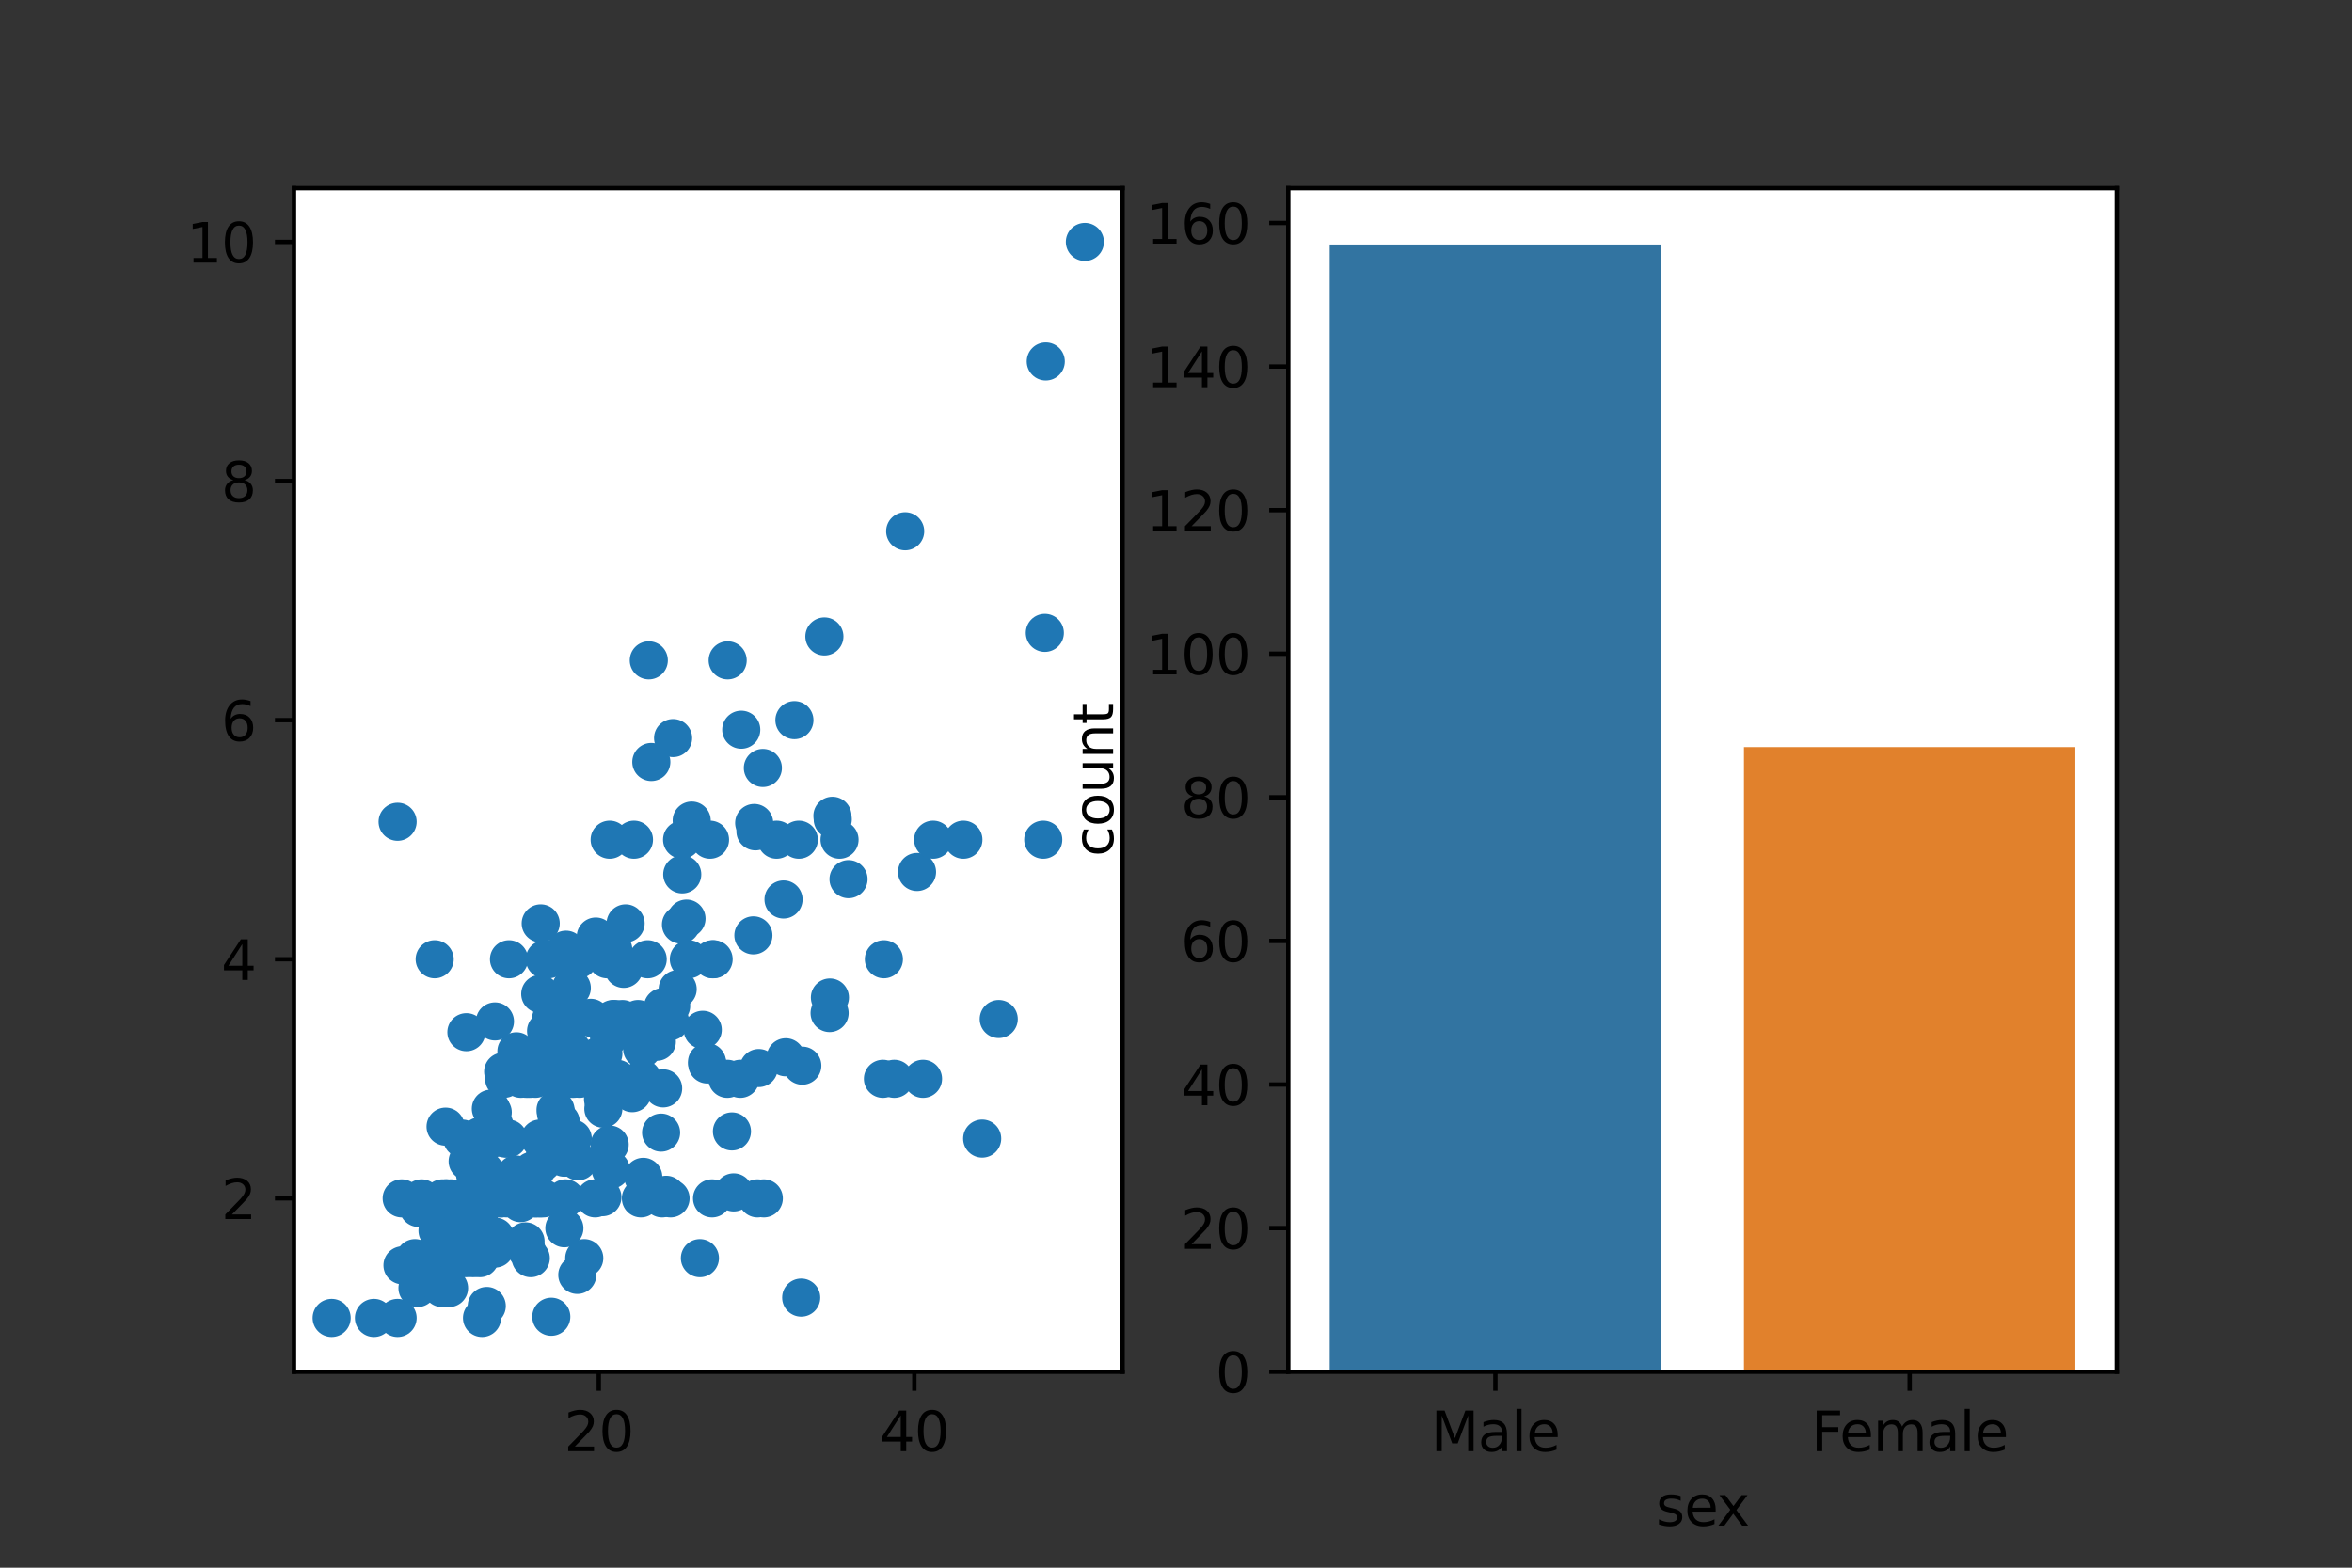 <?xml version="1.0" encoding="utf-8" standalone="no"?>
<!DOCTYPE svg PUBLIC "-//W3C//DTD SVG 1.1//EN"
  "http://www.w3.org/Graphics/SVG/1.1/DTD/svg11.dtd">
<svg height="288pt" version="1.1" viewBox="0 0 432 288" width="432pt" xmlns="http://www.w3.org/2000/svg" xmlns:xlink="http://www.w3.org/1999/xlink">
 <rect x="0" y="0" width="432" height="288" fill="#333333" stroke="none"/>
 <defs>
  <style type="text/css">*{stroke-linecap:butt;stroke-linejoin:round;}</style>
 </defs>
 <g id="figure_1">
  <g id="patch_1">
   <path d="M 0 288 
L 432 288 
L 432 0 
L 0 0 
z
" style="fill:none;"/>
  </g>
  <g id="axes_1">
   <g id="patch_2">
    <path d="M 54 252 
L 206.182 252 
L 206.182 34.56 
L 54 34.56 
z
" style="fill:#ffffff;"/>
   </g>
   <g id="PathCollection_1">
    <defs>
     <path d="M 0 3 
C 0.796 3 1.559 2.684 2.121 2.121 
C 2.684 1.559 3 0.796 3 0 
C 3 -0.796 2.684 -1.559 2.121 -2.121 
C 1.559 -2.684 0.796 -3 0 -3 
C -0.796 -3 -1.559 -2.684 -2.121 -2.121 
C -2.684 -1.559 -3 -0.796 -3 0 
C -3 0.796 -2.684 1.559 -2.121 2.121 
C -1.559 2.684 -0.796 3 0 3 
z
" id="m943937baa1" style="stroke:#1f77b4;"/>
    </defs>
    <g clip-path="url(#p9b76ecbe89)">
     <use style="fill:#1f77b4;stroke:#1f77b4;" x="101.257" xlink:href="#m943937baa1" y="241.897"/>
     <use style="fill:#1f77b4;stroke:#1f77b4;" x="81.985" xlink:href="#m943937baa1" y="227.62"/>
     <use style="fill:#1f77b4;stroke:#1f77b4;" x="112.906" xlink:href="#m943937baa1" y="187.207"/>
     <use style="fill:#1f77b4;stroke:#1f77b4;" x="120.644" xlink:href="#m943937baa1" y="191.38"/>
     <use style="fill:#1f77b4;stroke:#1f77b4;" x="123.281" xlink:href="#m943937baa1" y="184.791"/>
     <use style="fill:#1f77b4;stroke:#1f77b4;" x="125.309" xlink:href="#m943937baa1" y="160.631"/>
     <use style="fill:#1f77b4;stroke:#1f77b4;" x="77.436" xlink:href="#m943937baa1" y="220.153"/>
     <use style="fill:#1f77b4;stroke:#1f77b4;" x="129.917" xlink:href="#m943937baa1" y="195.553"/>
     <use style="fill:#1f77b4;stroke:#1f77b4;" x="95.606" xlink:href="#m943937baa1" y="221.031"/>
     <use style="fill:#1f77b4;stroke:#1f77b4;" x="94.852" xlink:href="#m943937baa1" y="193.137"/>
     <use style="fill:#1f77b4;stroke:#1f77b4;" x="81.782" xlink:href="#m943937baa1" y="226.522"/>
     <use style="fill:#1f77b4;stroke:#1f77b4;" x="154.202" xlink:href="#m943937baa1" y="154.262"/>
     <use style="fill:#1f77b4;stroke:#1f77b4;" x="96.707" xlink:href="#m943937baa1" y="229.597"/>
     <use style="fill:#1f77b4;stroke:#1f77b4;" x="105.43" xlink:href="#m943937baa1" y="198.189"/>
     <use style="fill:#1f77b4;stroke:#1f77b4;" x="94.997" xlink:href="#m943937baa1" y="197.75"/>
     <use style="fill:#1f77b4;stroke:#1f77b4;" x="114.558" xlink:href="#m943937baa1" y="177.983"/>
     <use style="fill:#1f77b4;stroke:#1f77b4;" x="81.956" xlink:href="#m943937baa1" y="227.401"/>
     <use style="fill:#1f77b4;stroke:#1f77b4;" x="99.228" xlink:href="#m943937baa1" y="182.595"/>
     <use style="fill:#1f77b4;stroke:#1f77b4;" x="101.199" xlink:href="#m943937baa1" y="187.207"/>
     <use style="fill:#1f77b4;stroke:#1f77b4;" x="111.863" xlink:href="#m943937baa1" y="190.502"/>
     <use style="fill:#1f77b4;stroke:#1f77b4;" x="103.952" xlink:href="#m943937baa1" y="174.468"/>
     <use style="fill:#1f77b4;stroke:#1f77b4;" x="110.82" xlink:href="#m943937baa1" y="203.68"/>
     <use style="fill:#1f77b4;stroke:#1f77b4;" x="97.721" xlink:href="#m943937baa1" y="215.101"/>
     <use style="fill:#1f77b4;stroke:#1f77b4;" x="166.257" xlink:href="#m943937baa1" y="97.596"/>
     <use style="fill:#1f77b4;stroke:#1f77b4;" x="109.458" xlink:href="#m943937baa1" y="194.236"/>
     <use style="fill:#1f77b4;stroke:#1f77b4;" x="103.633" xlink:href="#m943937baa1" y="212.685"/>
     <use style="fill:#1f77b4;stroke:#1f77b4;" x="90.766" xlink:href="#m943937baa1" y="220.153"/>
     <use style="fill:#1f77b4;stroke:#1f77b4;" x="88.795" xlink:href="#m943937baa1" y="220.153"/>
     <use style="fill:#1f77b4;stroke:#1f77b4;" x="114.906" xlink:href="#m943937baa1" y="169.636"/>
     <use style="fill:#1f77b4;stroke:#1f77b4;" x="108.965" xlink:href="#m943937baa1" y="198.189"/>
     <use style="fill:#1f77b4;stroke:#1f77b4;" x="79.696" xlink:href="#m943937baa1" y="232.233"/>
     <use style="fill:#1f77b4;stroke:#1f77b4;" x="105.198" xlink:href="#m943937baa1" y="209.171"/>
     <use style="fill:#1f77b4;stroke:#1f77b4;" x="95.664" xlink:href="#m943937baa1" y="198.189"/>
     <use style="fill:#1f77b4;stroke:#1f77b4;" x="111.979" xlink:href="#m943937baa1" y="210.269"/>
     <use style="fill:#1f77b4;stroke:#1f77b4;" x="103.546" xlink:href="#m943937baa1" y="192.259"/>
     <use style="fill:#1f77b4;stroke:#1f77b4;" x="121.745" xlink:href="#m943937baa1" y="185.011"/>
     <use style="fill:#1f77b4;stroke:#1f77b4;" x="99.286" xlink:href="#m943937baa1" y="220.153"/>
     <use style="fill:#1f77b4;stroke:#1f77b4;" x="101.083" xlink:href="#m943937baa1" y="196.652"/>
     <use style="fill:#1f77b4;stroke:#1f77b4;" x="106.183" xlink:href="#m943937baa1" y="213.344"/>
     <use style="fill:#1f77b4;stroke:#1f77b4;" x="142.639" xlink:href="#m943937baa1" y="154.262"/>
     <use style="fill:#1f77b4;stroke:#1f77b4;" x="98.503" xlink:href="#m943937baa1" y="214.881"/>
     <use style="fill:#1f77b4;stroke:#1f77b4;" x="102.619" xlink:href="#m943937baa1" y="208.292"/>
     <use style="fill:#1f77b4;stroke:#1f77b4;" x="92.418" xlink:href="#m943937baa1" y="196.871"/>
     <use style="fill:#1f77b4;stroke:#1f77b4;" x="80.073" xlink:href="#m943937baa1" y="235.088"/>
     <use style="fill:#1f77b4;stroke:#1f77b4;" x="140.118" xlink:href="#m943937baa1" y="141.084"/>
     <use style="fill:#1f77b4;stroke:#1f77b4;" x="105.024" xlink:href="#m943937baa1" y="198.189"/>
     <use style="fill:#1f77b4;stroke:#1f77b4;" x="116.442" xlink:href="#m943937baa1" y="154.262"/>
     <use style="fill:#1f77b4;stroke:#1f77b4;" x="145.914" xlink:href="#m943937baa1" y="132.298"/>
     <use style="fill:#1f77b4;stroke:#1f77b4;" x="134.757" xlink:href="#m943937baa1" y="219.055"/>
     <use style="fill:#1f77b4;stroke:#1f77b4;" x="104.299" xlink:href="#m943937baa1" y="198.189"/>
     <use style="fill:#1f77b4;stroke:#1f77b4;" x="88.361" xlink:href="#m943937baa1" y="209.171"/>
     <use style="fill:#1f77b4;stroke:#1f77b4;" x="81.84" xlink:href="#m943937baa1" y="206.975"/>
     <use style="fill:#1f77b4;stroke:#1f77b4;" x="152.898" xlink:href="#m943937baa1" y="149.869"/>
     <use style="fill:#1f77b4;stroke:#1f77b4;" x="80.826" xlink:href="#m943937baa1" y="229.817"/>
     <use style="fill:#1f77b4;stroke:#1f77b4;" x="126.092" xlink:href="#m943937baa1" y="168.758"/>
     <use style="fill:#1f77b4;stroke:#1f77b4;" x="108.501" xlink:href="#m943937baa1" y="186.988"/>
     <use style="fill:#1f77b4;stroke:#1f77b4;" x="162.171" xlink:href="#m943937baa1" y="198.189"/>
     <use style="fill:#1f77b4;stroke:#1f77b4;" x="128.555" xlink:href="#m943937baa1" y="231.135"/>
     <use style="fill:#1f77b4;stroke:#1f77b4;" x="84.593" xlink:href="#m943937baa1" y="225.424"/>
     <use style="fill:#1f77b4;stroke:#1f77b4;" x="191.904" xlink:href="#m943937baa1" y="116.265"/>
     <use style="fill:#1f77b4;stroke:#1f77b4;" x="110.82" xlink:href="#m943937baa1" y="193.577"/>
     <use style="fill:#1f77b4;stroke:#1f77b4;" x="92.041" xlink:href="#m943937baa1" y="220.153"/>
     <use style="fill:#1f77b4;stroke:#1f77b4;" x="83.956" xlink:href="#m943937baa1" y="220.592"/>
     <use style="fill:#1f77b4;stroke:#1f77b4;" x="105.024" xlink:href="#m943937baa1" y="181.497"/>
     <use style="fill:#1f77b4;stroke:#1f77b4;" x="102.995" xlink:href="#m943937baa1" y="206.096"/>
     <use style="fill:#1f77b4;stroke:#1f77b4;" x="110.211" xlink:href="#m943937baa1" y="194.895"/>
     <use style="fill:#1f77b4;stroke:#1f77b4;" x="99.692" xlink:href="#m943937baa1" y="209.83"/>
     <use style="fill:#1f77b4;stroke:#1f77b4;" x="60.917" xlink:href="#m943937baa1" y="242.116"/>
     <use style="fill:#1f77b4;stroke:#1f77b4;" x="110.646" xlink:href="#m943937baa1" y="219.933"/>
     <use style="fill:#1f77b4;stroke:#1f77b4;" x="95.519" xlink:href="#m943937baa1" y="218.176"/>
     <use style="fill:#1f77b4;stroke:#1f77b4;" x="86.854" xlink:href="#m943937baa1" y="220.812"/>
     <use style="fill:#1f77b4;stroke:#1f77b4;" x="101.488" xlink:href="#m943937baa1" y="198.189"/>
     <use style="fill:#1f77b4;stroke:#1f77b4;" x="129.859" xlink:href="#m943937baa1" y="195.114"/>
     <use style="fill:#1f77b4;stroke:#1f77b4;" x="125.28" xlink:href="#m943937baa1" y="154.262"/>
     <use style="fill:#1f77b4;stroke:#1f77b4;" x="94.707" xlink:href="#m943937baa1" y="215.76"/>
     <use style="fill:#1f77b4;stroke:#1f77b4;" x="82.478" xlink:href="#m943937baa1" y="236.625"/>
     <use style="fill:#1f77b4;stroke:#1f77b4;" x="103.952" xlink:href="#m943937baa1" y="196.432"/>
     <use style="fill:#1f77b4;stroke:#1f77b4;" x="130.844" xlink:href="#m943937baa1" y="176.225"/>
     <use style="fill:#1f77b4;stroke:#1f77b4;" x="117.978" xlink:href="#m943937baa1" y="198.189"/>
     <use style="fill:#1f77b4;stroke:#1f77b4;" x="102.126" xlink:href="#m943937baa1" y="204.559"/>
     <use style="fill:#1f77b4;stroke:#1f77b4;" x="108.356" xlink:href="#m943937baa1" y="198.189"/>
     <use style="fill:#1f77b4;stroke:#1f77b4;" x="100.3" xlink:href="#m943937baa1" y="189.404"/>
     <use style="fill:#1f77b4;stroke:#1f77b4;" x="81.203" xlink:href="#m943937baa1" y="223.887"/>
     <use style="fill:#1f77b4;stroke:#1f77b4;" x="146.725" xlink:href="#m943937baa1" y="154.262"/>
     <use style="fill:#1f77b4;stroke:#1f77b4;" x="98.33" xlink:href="#m943937baa1" y="219.494"/>
     <use style="fill:#1f77b4;stroke:#1f77b4;" x="152.956" xlink:href="#m943937baa1" y="150.528"/>
     <use style="fill:#1f77b4;stroke:#1f77b4;" x="89.781" xlink:href="#m943937baa1" y="220.153"/>
     <use style="fill:#1f77b4;stroke:#1f77b4;" x="104.995" xlink:href="#m943937baa1" y="176.225"/>
     <use style="fill:#1f77b4;stroke:#1f77b4;" x="123.629" xlink:href="#m943937baa1" y="135.593"/>
     <use style="fill:#1f77b4;stroke:#1f77b4;" x="113.341" xlink:href="#m943937baa1" y="198.189"/>
     <use style="fill:#1f77b4;stroke:#1f77b4;" x="135.974" xlink:href="#m943937baa1" y="198.189"/>
     <use style="fill:#1f77b4;stroke:#1f77b4;" x="117.195" xlink:href="#m943937baa1" y="187.207"/>
     <use style="fill:#1f77b4;stroke:#1f77b4;" x="68.684" xlink:href="#m943937baa1" y="242.116"/>
     <use style="fill:#1f77b4;stroke:#1f77b4;" x="99.315" xlink:href="#m943937baa1" y="169.636"/>
     <use style="fill:#1f77b4;stroke:#1f77b4;" x="117.949" xlink:href="#m943937baa1" y="192.698"/>
     <use style="fill:#1f77b4;stroke:#1f77b4;" x="168.431" xlink:href="#m943937baa1" y="160.192"/>
     <use style="fill:#1f77b4;stroke:#1f77b4;" x="131.076" xlink:href="#m943937baa1" y="176.225"/>
     <use style="fill:#1f77b4;stroke:#1f77b4;" x="86.883" xlink:href="#m943937baa1" y="231.135"/>
     <use style="fill:#1f77b4;stroke:#1f77b4;" x="112.906" xlink:href="#m943937baa1" y="198.189"/>
     <use style="fill:#1f77b4;stroke:#1f77b4;" x="88.129" xlink:href="#m943937baa1" y="231.135"/>
     <use style="fill:#1f77b4;stroke:#1f77b4;" x="84.912" xlink:href="#m943937baa1" y="209.171"/>
     <use style="fill:#1f77b4;stroke:#1f77b4;" x="96.591" xlink:href="#m943937baa1" y="198.189"/>
     <use style="fill:#1f77b4;stroke:#1f77b4;" x="180.399" xlink:href="#m943937baa1" y="209.171"/>
     <use style="fill:#1f77b4;stroke:#1f77b4;" x="116.992" xlink:href="#m943937baa1" y="187.647"/>
     <use style="fill:#1f77b4;stroke:#1f77b4;" x="112.645" xlink:href="#m943937baa1" y="174.468"/>
     <use style="fill:#1f77b4;stroke:#1f77b4;" x="96.533" xlink:href="#m943937baa1" y="228.06"/>
     <use style="fill:#1f77b4;stroke:#1f77b4;" x="111.399" xlink:href="#m943937baa1" y="174.908"/>
     <use style="fill:#1f77b4;stroke:#1f77b4;" x="125.077" xlink:href="#m943937baa1" y="169.856"/>
     <use style="fill:#1f77b4;stroke:#1f77b4;" x="104.879" xlink:href="#m943937baa1" y="181.497"/>
     <use style="fill:#1f77b4;stroke:#1f77b4;" x="93.49" xlink:href="#m943937baa1" y="176.225"/>
     <use style="fill:#1f77b4;stroke:#1f77b4;" x="92.592" xlink:href="#m943937baa1" y="198.189"/>
     <use style="fill:#1f77b4;stroke:#1f77b4;" x="73.031" xlink:href="#m943937baa1" y="242.116"/>
     <use style="fill:#1f77b4;stroke:#1f77b4;" x="162.345" xlink:href="#m943937baa1" y="176.225"/>
     <use style="fill:#1f77b4;stroke:#1f77b4;" x="121.426" xlink:href="#m943937baa1" y="208.073"/>
     <use style="fill:#1f77b4;stroke:#1f77b4;" x="126.526" xlink:href="#m943937baa1" y="176.225"/>
     <use style="fill:#1f77b4;stroke:#1f77b4;" x="102.184" xlink:href="#m943937baa1" y="187.207"/>
     <use style="fill:#1f77b4;stroke:#1f77b4;" x="138.756" xlink:href="#m943937baa1" y="152.724"/>
     <use style="fill:#1f77b4;stroke:#1f77b4;" x="82.884" xlink:href="#m943937baa1" y="231.135"/>
     <use style="fill:#1f77b4;stroke:#1f77b4;" x="88.042" xlink:href="#m943937baa1" y="224.545"/>
     <use style="fill:#1f77b4;stroke:#1f77b4;" x="121.803" xlink:href="#m943937baa1" y="199.946"/>
     <use style="fill:#1f77b4;stroke:#1f77b4;" x="85.897" xlink:href="#m943937baa1" y="213.344"/>
     <use style="fill:#1f77b4;stroke:#1f77b4;" x="90.911" xlink:href="#m943937baa1" y="227.181"/>
     <use style="fill:#1f77b4;stroke:#1f77b4;" x="93.345" xlink:href="#m943937baa1" y="209.171"/>
     <use style="fill:#1f77b4;stroke:#1f77b4;" x="98.243" xlink:href="#m943937baa1" y="220.153"/>
     <use style="fill:#1f77b4;stroke:#1f77b4;" x="88.187" xlink:href="#m943937baa1" y="208.732"/>
     <use style="fill:#1f77b4;stroke:#1f77b4;" x="138.379" xlink:href="#m943937baa1" y="171.833"/>
     <use style="fill:#1f77b4;stroke:#1f77b4;" x="76.711" xlink:href="#m943937baa1" y="231.574"/>
     <use style="fill:#1f77b4;stroke:#1f77b4;" x="94.099" xlink:href="#m943937baa1" y="220.153"/>
     <use style="fill:#1f77b4;stroke:#1f77b4;" x="84.999" xlink:href="#m943937baa1" y="220.153"/>
     <use style="fill:#1f77b4;stroke:#1f77b4;" x="118.151" xlink:href="#m943937baa1" y="216.199"/>
     <use style="fill:#1f77b4;stroke:#1f77b4;" x="107.313" xlink:href="#m943937baa1" y="231.135"/>
     <use style="fill:#1f77b4;stroke:#1f77b4;" x="110.762" xlink:href="#m943937baa1" y="201.923"/>
     <use style="fill:#1f77b4;stroke:#1f77b4;" x="84.391" xlink:href="#m943937baa1" y="231.135"/>
     <use style="fill:#1f77b4;stroke:#1f77b4;" x="87.549" xlink:href="#m943937baa1" y="220.153"/>
     <use style="fill:#1f77b4;stroke:#1f77b4;" x="104.937" xlink:href="#m943937baa1" y="192.698"/>
     <use style="fill:#1f77b4;stroke:#1f77b4;" x="76.682" xlink:href="#m943937baa1" y="236.625"/>
     <use style="fill:#1f77b4;stroke:#1f77b4;" x="81.956" xlink:href="#m943937baa1" y="220.153"/>
     <use style="fill:#1f77b4;stroke:#1f77b4;" x="93.026" xlink:href="#m943937baa1" y="220.153"/>
     <use style="fill:#1f77b4;stroke:#1f77b4;" x="98.388" xlink:href="#m943937baa1" y="220.153"/>
     <use style="fill:#1f77b4;stroke:#1f77b4;" x="90.157" xlink:href="#m943937baa1" y="203.68"/>
     <use style="fill:#1f77b4;stroke:#1f77b4;" x="102.648" xlink:href="#m943937baa1" y="187.207"/>
     <use style="fill:#1f77b4;stroke:#1f77b4;" x="151.42" xlink:href="#m943937baa1" y="116.924"/>
     <use style="fill:#1f77b4;stroke:#1f77b4;" x="171.386" xlink:href="#m943937baa1" y="154.262"/>
     <use style="fill:#1f77b4;stroke:#1f77b4;" x="130.41" xlink:href="#m943937baa1" y="154.262"/>
     <use style="fill:#1f77b4;stroke:#1f77b4;" x="99.634" xlink:href="#m943937baa1" y="213.564"/>
     <use style="fill:#1f77b4;stroke:#1f77b4;" x="76.218" xlink:href="#m943937baa1" y="231.135"/>
     <use style="fill:#1f77b4;stroke:#1f77b4;" x="106.038" xlink:href="#m943937baa1" y="234.209"/>
     <use style="fill:#1f77b4;stroke:#1f77b4;" x="86.419" xlink:href="#m943937baa1" y="228.279"/>
     <use style="fill:#1f77b4;stroke:#1f77b4;" x="80.362" xlink:href="#m943937baa1" y="226.083"/>
     <use style="fill:#1f77b4;stroke:#1f77b4;" x="73.784" xlink:href="#m943937baa1" y="220.153"/>
     <use style="fill:#1f77b4;stroke:#1f77b4;" x="92.795" xlink:href="#m943937baa1" y="209.171"/>
     <use style="fill:#1f77b4;stroke:#1f77b4;" x="90.071" xlink:href="#m943937baa1" y="220.153"/>
     <use style="fill:#1f77b4;stroke:#1f77b4;" x="102.039" xlink:href="#m943937baa1" y="203.9"/>
     <use style="fill:#1f77b4;stroke:#1f77b4;" x="123.165" xlink:href="#m943937baa1" y="220.153"/>
     <use style="fill:#1f77b4;stroke:#1f77b4;" x="109.313" xlink:href="#m943937baa1" y="220.153"/>
     <use style="fill:#1f77b4;stroke:#1f77b4;" x="138.524" xlink:href="#m943937baa1" y="151.187"/>
     <use style="fill:#1f77b4;stroke:#1f77b4;" x="191.614" xlink:href="#m943937baa1" y="154.262"/>
     <use style="fill:#1f77b4;stroke:#1f77b4;" x="124.469" xlink:href="#m943937baa1" y="181.716"/>
     <use style="fill:#1f77b4;stroke:#1f77b4;" x="90.824" xlink:href="#m943937baa1" y="206.755"/>
     <use style="fill:#1f77b4;stroke:#1f77b4;" x="99.808" xlink:href="#m943937baa1" y="220.153"/>
     <use style="fill:#1f77b4;stroke:#1f77b4;" x="114.326" xlink:href="#m943937baa1" y="187.207"/>
     <use style="fill:#1f77b4;stroke:#1f77b4;" x="88.708" xlink:href="#m943937baa1" y="209.171"/>
     <use style="fill:#1f77b4;stroke:#1f77b4;" x="98.996" xlink:href="#m943937baa1" y="220.153"/>
     <use style="fill:#1f77b4;stroke:#1f77b4;" x="92.041" xlink:href="#m943937baa1" y="220.153"/>
     <use style="fill:#1f77b4;stroke:#1f77b4;" x="102.763" xlink:href="#m943937baa1" y="198.189"/>
     <use style="fill:#1f77b4;stroke:#1f77b4;" x="123.078" xlink:href="#m943937baa1" y="187.647"/>
     <use style="fill:#1f77b4;stroke:#1f77b4;" x="112.182" xlink:href="#m943937baa1" y="214.881"/>
     <use style="fill:#1f77b4;stroke:#1f77b4;" x="143.914" xlink:href="#m943937baa1" y="165.244"/>
     <use style="fill:#1f77b4;stroke:#1f77b4;" x="82.71" xlink:href="#m943937baa1" y="228.719"/>
     <use style="fill:#1f77b4;stroke:#1f77b4;" x="82.826" xlink:href="#m943937baa1" y="220.153"/>
     <use style="fill:#1f77b4;stroke:#1f77b4;" x="199.264" xlink:href="#m943937baa1" y="44.444"/>
     <use style="fill:#1f77b4;stroke:#1f77b4;" x="97.837" xlink:href="#m943937baa1" y="194.675"/>
     <use style="fill:#1f77b4;stroke:#1f77b4;" x="73.031" xlink:href="#m943937baa1" y="150.967"/>
     <use style="fill:#1f77b4;stroke:#1f77b4;" x="144.32" xlink:href="#m943937baa1" y="194.236"/>
     <use style="fill:#1f77b4;stroke:#1f77b4;" x="100.764" xlink:href="#m943937baa1" y="176.225"/>
     <use style="fill:#1f77b4;stroke:#1f77b4;" x="147.363" xlink:href="#m943937baa1" y="195.773"/>
     <use style="fill:#1f77b4;stroke:#1f77b4;" x="103.865" xlink:href="#m943937baa1" y="220.153"/>
     <use style="fill:#1f77b4;stroke:#1f77b4;" x="93.983" xlink:href="#m943937baa1" y="220.153"/>
     <use style="fill:#1f77b4;stroke:#1f77b4;" x="79.841" xlink:href="#m943937baa1" y="176.225"/>
     <use style="fill:#1f77b4;stroke:#1f77b4;" x="152.376" xlink:href="#m943937baa1" y="186.109"/>
     <use style="fill:#1f77b4;stroke:#1f77b4;" x="152.434" xlink:href="#m943937baa1" y="183.254"/>
     <use style="fill:#1f77b4;stroke:#1f77b4;" x="119.629" xlink:href="#m943937baa1" y="139.985"/>
     <use style="fill:#1f77b4;stroke:#1f77b4;" x="183.442" xlink:href="#m943937baa1" y="187.207"/>
     <use style="fill:#1f77b4;stroke:#1f77b4;" x="119.166" xlink:href="#m943937baa1" y="121.316"/>
     <use style="fill:#1f77b4;stroke:#1f77b4;" x="169.532" xlink:href="#m943937baa1" y="198.189"/>
     <use style="fill:#1f77b4;stroke:#1f77b4;" x="111.979" xlink:href="#m943937baa1" y="154.262"/>
     <use style="fill:#1f77b4;stroke:#1f77b4;" x="112.587" xlink:href="#m943937baa1" y="187.207"/>
     <use style="fill:#1f77b4;stroke:#1f77b4;" x="140.292" xlink:href="#m943937baa1" y="220.153"/>
     <use style="fill:#1f77b4;stroke:#1f77b4;" x="104.618" xlink:href="#m943937baa1" y="187.207"/>
     <use style="fill:#1f77b4;stroke:#1f77b4;" x="118.963" xlink:href="#m943937baa1" y="176.225"/>
     <use style="fill:#1f77b4;stroke:#1f77b4;" x="97.489" xlink:href="#m943937baa1" y="231.135"/>
     <use style="fill:#1f77b4;stroke:#1f77b4;" x="109.429" xlink:href="#m943937baa1" y="172.052"/>
     <use style="fill:#1f77b4;stroke:#1f77b4;" x="134.438" xlink:href="#m943937baa1" y="207.853"/>
     <use style="fill:#1f77b4;stroke:#1f77b4;" x="96.881" xlink:href="#m943937baa1" y="219.713"/>
     <use style="fill:#1f77b4;stroke:#1f77b4;" x="100.068" xlink:href="#m943937baa1" y="176.225"/>
     <use style="fill:#1f77b4;stroke:#1f77b4;" x="73.929" xlink:href="#m943937baa1" y="232.452"/>
     <use style="fill:#1f77b4;stroke:#1f77b4;" x="81.985" xlink:href="#m943937baa1" y="220.153"/>
     <use style="fill:#1f77b4;stroke:#1f77b4;" x="176.95" xlink:href="#m943937baa1" y="154.262"/>
     <use style="fill:#1f77b4;stroke:#1f77b4;" x="89.694" xlink:href="#m943937baa1" y="220.153"/>
     <use style="fill:#1f77b4;stroke:#1f77b4;" x="91.172" xlink:href="#m943937baa1" y="220.153"/>
     <use style="fill:#1f77b4;stroke:#1f77b4;" x="106.241" xlink:href="#m943937baa1" y="176.225"/>
     <use style="fill:#1f77b4;stroke:#1f77b4;" x="88.94" xlink:href="#m943937baa1" y="219.933"/>
     <use style="fill:#1f77b4;stroke:#1f77b4;" x="89.694" xlink:href="#m943937baa1" y="220.153"/>
     <use style="fill:#1f77b4;stroke:#1f77b4;" x="99.547" xlink:href="#m943937baa1" y="209.171"/>
     <use style="fill:#1f77b4;stroke:#1f77b4;" x="111.515" xlink:href="#m943937baa1" y="176.225"/>
     <use style="fill:#1f77b4;stroke:#1f77b4;" x="99.75" xlink:href="#m943937baa1" y="193.137"/>
     <use style="fill:#1f77b4;stroke:#1f77b4;" x="129.077" xlink:href="#m943937baa1" y="189.184"/>
     <use style="fill:#1f77b4;stroke:#1f77b4;" x="164.257" xlink:href="#m943937baa1" y="198.189"/>
     <use style="fill:#1f77b4;stroke:#1f77b4;" x="122.353" xlink:href="#m943937baa1" y="219.494"/>
     <use style="fill:#1f77b4;stroke:#1f77b4;" x="88.998" xlink:href="#m943937baa1" y="215.101"/>
     <use style="fill:#1f77b4;stroke:#1f77b4;" x="139.132" xlink:href="#m943937baa1" y="220.153"/>
     <use style="fill:#1f77b4;stroke:#1f77b4;" x="127.048" xlink:href="#m943937baa1" y="150.748"/>
     <use style="fill:#1f77b4;stroke:#1f77b4;" x="192.078" xlink:href="#m943937baa1" y="66.407"/>
     <use style="fill:#1f77b4;stroke:#1f77b4;" x="90.476" xlink:href="#m943937baa1" y="209.171"/>
     <use style="fill:#1f77b4;stroke:#1f77b4;" x="133.655" xlink:href="#m943937baa1" y="121.316"/>
     <use style="fill:#1f77b4;stroke:#1f77b4;" x="89.404" xlink:href="#m943937baa1" y="239.92"/>
     <use style="fill:#1f77b4;stroke:#1f77b4;" x="133.597" xlink:href="#m943937baa1" y="198.189"/>
     <use style="fill:#1f77b4;stroke:#1f77b4;" x="85.608" xlink:href="#m943937baa1" y="231.135"/>
     <use style="fill:#1f77b4;stroke:#1f77b4;" x="74.451" xlink:href="#m943937baa1" y="232.452"/>
     <use style="fill:#1f77b4;stroke:#1f77b4;" x="139.364" xlink:href="#m943937baa1" y="196.212"/>
     <use style="fill:#1f77b4;stroke:#1f77b4;" x="87.26" xlink:href="#m943937baa1" y="215.76"/>
     <use style="fill:#1f77b4;stroke:#1f77b4;" x="90.911" xlink:href="#m943937baa1" y="187.647"/>
     <use style="fill:#1f77b4;stroke:#1f77b4;" x="76.885" xlink:href="#m943937baa1" y="221.91"/>
     <use style="fill:#1f77b4;stroke:#1f77b4;" x="98.33" xlink:href="#m943937baa1" y="198.189"/>
     <use style="fill:#1f77b4;stroke:#1f77b4;" x="90.911" xlink:href="#m943937baa1" y="229.377"/>
     <use style="fill:#1f77b4;stroke:#1f77b4;" x="99.17" xlink:href="#m943937baa1" y="209.171"/>
     <use style="fill:#1f77b4;stroke:#1f77b4;" x="81.261" xlink:href="#m943937baa1" y="220.153"/>
     <use style="fill:#1f77b4;stroke:#1f77b4;" x="111.283" xlink:href="#m943937baa1" y="198.189"/>
     <use style="fill:#1f77b4;stroke:#1f77b4;" x="90.505" xlink:href="#m943937baa1" y="204.339"/>
     <use style="fill:#1f77b4;stroke:#1f77b4;" x="116.123" xlink:href="#m943937baa1" y="200.825"/>
     <use style="fill:#1f77b4;stroke:#1f77b4;" x="121.6" xlink:href="#m943937baa1" y="220.153"/>
     <use style="fill:#1f77b4;stroke:#1f77b4;" x="97.489" xlink:href="#m943937baa1" y="198.189"/>
     <use style="fill:#1f77b4;stroke:#1f77b4;" x="85.666" xlink:href="#m943937baa1" y="189.623"/>
     <use style="fill:#1f77b4;stroke:#1f77b4;" x="83.231" xlink:href="#m943937baa1" y="231.793"/>
     <use style="fill:#1f77b4;stroke:#1f77b4;" x="97.026" xlink:href="#m943937baa1" y="198.189"/>
     <use style="fill:#1f77b4;stroke:#1f77b4;" x="81.203" xlink:href="#m943937baa1" y="236.625"/>
     <use style="fill:#1f77b4;stroke:#1f77b4;" x="88.535" xlink:href="#m943937baa1" y="242.116"/>
     <use style="fill:#1f77b4;stroke:#1f77b4;" x="147.16" xlink:href="#m943937baa1" y="238.383"/>
     <use style="fill:#1f77b4;stroke:#1f77b4;" x="155.853" xlink:href="#m943937baa1" y="161.51"/>
     <use style="fill:#1f77b4;stroke:#1f77b4;" x="136.148" xlink:href="#m943937baa1" y="134.055"/>
     <use style="fill:#1f77b4;stroke:#1f77b4;" x="130.786" xlink:href="#m943937baa1" y="220.153"/>
     <use style="fill:#1f77b4;stroke:#1f77b4;" x="117.717" xlink:href="#m943937baa1" y="220.153"/>
     <use style="fill:#1f77b4;stroke:#1f77b4;" x="103.662" xlink:href="#m943937baa1" y="225.644"/>
     <use style="fill:#1f77b4;stroke:#1f77b4;" x="106.444" xlink:href="#m943937baa1" y="198.189"/>
    </g>
   </g>
   <g id="matplotlib.axis_1">
    <g id="xtick_1">
     <g id="line2d_1">
      <defs>
       <path d="M 0 0 
L 0 3.5 
" id="m033040539b" style="stroke:#000000;stroke-width:0.8;"/>
      </defs>
      <g>
       <use style="stroke:#000000;stroke-width:0.8;" x="109.979" xlink:href="#m033040539b" y="252"/>
      </g>
     </g>
     <g id="text_1">
      <!-- 20 -->
      <g transform="translate(103.617 266.598)scale(0.1 -0.1)">
       <defs>
        <path d="M 1228 531 
L 3431 531 
L 3431 0 
L 469 0 
L 469 531 
Q 828 903 1448 1529 
Q 2069 2156 2228 2338 
Q 2531 2678 2651 2914 
Q 2772 3150 2772 3378 
Q 2772 3750 2511 3984 
Q 2250 4219 1831 4219 
Q 1534 4219 1204 4116 
Q 875 4013 500 3803 
L 500 4441 
Q 881 4594 1212 4672 
Q 1544 4750 1819 4750 
Q 2544 4750 2975 4387 
Q 3406 4025 3406 3419 
Q 3406 3131 3298 2873 
Q 3191 2616 2906 2266 
Q 2828 2175 2409 1742 
Q 1991 1309 1228 531 
z
" id="DejaVuSans-32" transform="scale(0.016)"/>
        <path d="M 2034 4250 
Q 1547 4250 1301 3770 
Q 1056 3291 1056 2328 
Q 1056 1369 1301 889 
Q 1547 409 2034 409 
Q 2525 409 2770 889 
Q 3016 1369 3016 2328 
Q 3016 3291 2770 3770 
Q 2525 4250 2034 4250 
z
M 2034 4750 
Q 2819 4750 3233 4129 
Q 3647 3509 3647 2328 
Q 3647 1150 3233 529 
Q 2819 -91 2034 -91 
Q 1250 -91 836 529 
Q 422 1150 422 2328 
Q 422 3509 836 4129 
Q 1250 4750 2034 4750 
z
" id="DejaVuSans-30" transform="scale(0.016)"/>
       </defs>
       <use xlink:href="#DejaVuSans-32"/>
       <use x="63.623" xlink:href="#DejaVuSans-30"/>
      </g>
     </g>
    </g>
    <g id="xtick_2">
     <g id="line2d_2">
      <g>
       <use style="stroke:#000000;stroke-width:0.8;" x="167.938" xlink:href="#m033040539b" y="252"/>
      </g>
     </g>
     <g id="text_2">
      <!-- 40 -->
      <g transform="translate(161.575 266.598)scale(0.1 -0.1)">
       <defs>
        <path d="M 2419 4116 
L 825 1625 
L 2419 1625 
L 2419 4116 
z
M 2253 4666 
L 3047 4666 
L 3047 1625 
L 3713 1625 
L 3713 1100 
L 3047 1100 
L 3047 0 
L 2419 0 
L 2419 1100 
L 313 1100 
L 313 1709 
L 2253 4666 
z
" id="DejaVuSans-34" transform="scale(0.016)"/>
       </defs>
       <use xlink:href="#DejaVuSans-34"/>
       <use x="63.623" xlink:href="#DejaVuSans-30"/>
      </g>
     </g>
    </g>
   </g>
   <g id="matplotlib.axis_2">
    <g id="ytick_1">
     <g id="line2d_3">
      <defs>
       <path d="M 0 0 
L -3.5 0 
" id="m2b1371f3a1" style="stroke:#000000;stroke-width:0.8;"/>
      </defs>
      <g>
       <use style="stroke:#000000;stroke-width:0.8;" x="54" xlink:href="#m2b1371f3a1" y="220.153"/>
      </g>
     </g>
     <g id="text_3">
      <!-- 2 -->
      <g transform="translate(40.638 223.952)scale(0.1 -0.1)">
       <use xlink:href="#DejaVuSans-32"/>
      </g>
     </g>
    </g>
    <g id="ytick_2">
     <g id="line2d_4">
      <g>
       <use style="stroke:#000000;stroke-width:0.8;" x="54" xlink:href="#m2b1371f3a1" y="176.225"/>
      </g>
     </g>
     <g id="text_4">
      <!-- 4 -->
      <g transform="translate(40.638 180.025)scale(0.1 -0.1)">
       <use xlink:href="#DejaVuSans-34"/>
      </g>
     </g>
    </g>
    <g id="ytick_3">
     <g id="line2d_5">
      <g>
       <use style="stroke:#000000;stroke-width:0.8;" x="54" xlink:href="#m2b1371f3a1" y="132.298"/>
      </g>
     </g>
     <g id="text_5">
      <!-- 6 -->
      <g transform="translate(40.638 136.097)scale(0.1 -0.1)">
       <defs>
        <path d="M 2113 2584 
Q 1688 2584 1439 2293 
Q 1191 2003 1191 1497 
Q 1191 994 1439 701 
Q 1688 409 2113 409 
Q 2538 409 2786 701 
Q 3034 994 3034 1497 
Q 3034 2003 2786 2293 
Q 2538 2584 2113 2584 
z
M 3366 4563 
L 3366 3988 
Q 3128 4100 2886 4159 
Q 2644 4219 2406 4219 
Q 1781 4219 1451 3797 
Q 1122 3375 1075 2522 
Q 1259 2794 1537 2939 
Q 1816 3084 2150 3084 
Q 2853 3084 3261 2657 
Q 3669 2231 3669 1497 
Q 3669 778 3244 343 
Q 2819 -91 2113 -91 
Q 1303 -91 875 529 
Q 447 1150 447 2328 
Q 447 3434 972 4092 
Q 1497 4750 2381 4750 
Q 2619 4750 2861 4703 
Q 3103 4656 3366 4563 
z
" id="DejaVuSans-36" transform="scale(0.016)"/>
       </defs>
       <use xlink:href="#DejaVuSans-36"/>
      </g>
     </g>
    </g>
    <g id="ytick_4">
     <g id="line2d_6">
      <g>
       <use style="stroke:#000000;stroke-width:0.8;" x="54" xlink:href="#m2b1371f3a1" y="88.371"/>
      </g>
     </g>
     <g id="text_6">
      <!-- 8 -->
      <g transform="translate(40.638 92.17)scale(0.1 -0.1)">
       <defs>
        <path d="M 2034 2216 
Q 1584 2216 1326 1975 
Q 1069 1734 1069 1313 
Q 1069 891 1326 650 
Q 1584 409 2034 409 
Q 2484 409 2743 651 
Q 3003 894 3003 1313 
Q 3003 1734 2745 1975 
Q 2488 2216 2034 2216 
z
M 1403 2484 
Q 997 2584 770 2862 
Q 544 3141 544 3541 
Q 544 4100 942 4425 
Q 1341 4750 2034 4750 
Q 2731 4750 3128 4425 
Q 3525 4100 3525 3541 
Q 3525 3141 3298 2862 
Q 3072 2584 2669 2484 
Q 3125 2378 3379 2068 
Q 3634 1759 3634 1313 
Q 3634 634 3220 271 
Q 2806 -91 2034 -91 
Q 1263 -91 848 271 
Q 434 634 434 1313 
Q 434 1759 690 2068 
Q 947 2378 1403 2484 
z
M 1172 3481 
Q 1172 3119 1398 2916 
Q 1625 2713 2034 2713 
Q 2441 2713 2670 2916 
Q 2900 3119 2900 3481 
Q 2900 3844 2670 4047 
Q 2441 4250 2034 4250 
Q 1625 4250 1398 4047 
Q 1172 3844 1172 3481 
z
" id="DejaVuSans-38" transform="scale(0.016)"/>
       </defs>
       <use xlink:href="#DejaVuSans-38"/>
      </g>
     </g>
    </g>
    <g id="ytick_5">
     <g id="line2d_7">
      <g>
       <use style="stroke:#000000;stroke-width:0.8;" x="54" xlink:href="#m2b1371f3a1" y="44.444"/>
      </g>
     </g>
     <g id="text_7">
      <!-- 10 -->
      <g transform="translate(34.275 48.243)scale(0.1 -0.1)">
       <defs>
        <path d="M 794 531 
L 1825 531 
L 1825 4091 
L 703 3866 
L 703 4441 
L 1819 4666 
L 2450 4666 
L 2450 531 
L 3481 531 
L 3481 0 
L 794 0 
L 794 531 
z
" id="DejaVuSans-31" transform="scale(0.016)"/>
       </defs>
       <use xlink:href="#DejaVuSans-31"/>
       <use x="63.623" xlink:href="#DejaVuSans-30"/>
      </g>
     </g>
    </g>
   </g>
   <g id="patch_3">
    <path d="M 54 252 
L 54 34.56 
" style="fill:none;stroke:#000000;stroke-linecap:square;stroke-linejoin:miter;stroke-width:0.8;"/>
   </g>
   <g id="patch_4">
    <path d="M 206.182 252 
L 206.182 34.56 
" style="fill:none;stroke:#000000;stroke-linecap:square;stroke-linejoin:miter;stroke-width:0.8;"/>
   </g>
   <g id="patch_5">
    <path d="M 54 252 
L 206.182 252 
" style="fill:none;stroke:#000000;stroke-linecap:square;stroke-linejoin:miter;stroke-width:0.8;"/>
   </g>
   <g id="patch_6">
    <path d="M 54 34.56 
L 206.182 34.56 
" style="fill:none;stroke:#000000;stroke-linecap:square;stroke-linejoin:miter;stroke-width:0.8;"/>
   </g>
  </g>
  <g id="axes_2">
   <g id="patch_7">
    <path d="M 236.618 252 
L 388.8 252 
L 388.8 34.56 
L 236.618 34.56 
z
" style="fill:#ffffff;"/>
   </g>
   <g id="patch_8">
    <path clip-path="url(#pba6ea6e665)" d="M 244.227 252 
L 305.1 252 
L 305.1 44.914 
L 244.227 44.914 
z
" style="fill:#3274a1;"/>
   </g>
   <g id="patch_9">
    <path clip-path="url(#pba6ea6e665)" d="M 320.318 252 
L 381.191 252 
L 381.191 137.245 
L 320.318 137.245 
z
" style="fill:#e1812c;"/>
   </g>
   <g id="matplotlib.axis_3">
    <g id="xtick_3">
     <g id="line2d_8">
      <g>
       <use style="stroke:#000000;stroke-width:0.8;" x="274.664" xlink:href="#m033040539b" y="252"/>
      </g>
     </g>
     <g id="text_8">
      <!-- Male -->
      <g transform="translate(262.82 266.598)scale(0.1 -0.1)">
       <defs>
        <path d="M 628 4666 
L 1569 4666 
L 2759 1491 
L 3956 4666 
L 4897 4666 
L 4897 0 
L 4281 0 
L 4281 4097 
L 3078 897 
L 2444 897 
L 1241 4097 
L 1241 0 
L 628 0 
L 628 4666 
z
" id="DejaVuSans-4d" transform="scale(0.016)"/>
        <path d="M 2194 1759 
Q 1497 1759 1228 1600 
Q 959 1441 959 1056 
Q 959 750 1161 570 
Q 1363 391 1709 391 
Q 2188 391 2477 730 
Q 2766 1069 2766 1631 
L 2766 1759 
L 2194 1759 
z
M 3341 1997 
L 3341 0 
L 2766 0 
L 2766 531 
Q 2569 213 2275 61 
Q 1981 -91 1556 -91 
Q 1019 -91 701 211 
Q 384 513 384 1019 
Q 384 1609 779 1909 
Q 1175 2209 1959 2209 
L 2766 2209 
L 2766 2266 
Q 2766 2663 2505 2880 
Q 2244 3097 1772 3097 
Q 1472 3097 1187 3025 
Q 903 2953 641 2809 
L 641 3341 
Q 956 3463 1253 3523 
Q 1550 3584 1831 3584 
Q 2591 3584 2966 3190 
Q 3341 2797 3341 1997 
z
" id="DejaVuSans-61" transform="scale(0.016)"/>
        <path d="M 603 4863 
L 1178 4863 
L 1178 0 
L 603 0 
L 603 4863 
z
" id="DejaVuSans-6c" transform="scale(0.016)"/>
        <path d="M 3597 1894 
L 3597 1613 
L 953 1613 
Q 991 1019 1311 708 
Q 1631 397 2203 397 
Q 2534 397 2845 478 
Q 3156 559 3463 722 
L 3463 178 
Q 3153 47 2828 -22 
Q 2503 -91 2169 -91 
Q 1331 -91 842 396 
Q 353 884 353 1716 
Q 353 2575 817 3079 
Q 1281 3584 2069 3584 
Q 2775 3584 3186 3129 
Q 3597 2675 3597 1894 
z
M 3022 2063 
Q 3016 2534 2758 2815 
Q 2500 3097 2075 3097 
Q 1594 3097 1305 2825 
Q 1016 2553 972 2059 
L 3022 2063 
z
" id="DejaVuSans-65" transform="scale(0.016)"/>
       </defs>
       <use xlink:href="#DejaVuSans-4d"/>
       <use x="86.279" xlink:href="#DejaVuSans-61"/>
       <use x="147.559" xlink:href="#DejaVuSans-6c"/>
       <use x="175.342" xlink:href="#DejaVuSans-65"/>
      </g>
     </g>
    </g>
    <g id="xtick_4">
     <g id="line2d_9">
      <g>
       <use style="stroke:#000000;stroke-width:0.8;" x="350.755" xlink:href="#m033040539b" y="252"/>
      </g>
     </g>
     <g id="text_9">
      <!-- Female -->
      <g transform="translate(332.677 266.598)scale(0.1 -0.1)">
       <defs>
        <path d="M 628 4666 
L 3309 4666 
L 3309 4134 
L 1259 4134 
L 1259 2759 
L 3109 2759 
L 3109 2228 
L 1259 2228 
L 1259 0 
L 628 0 
L 628 4666 
z
" id="DejaVuSans-46" transform="scale(0.016)"/>
        <path d="M 3328 2828 
Q 3544 3216 3844 3400 
Q 4144 3584 4550 3584 
Q 5097 3584 5394 3201 
Q 5691 2819 5691 2113 
L 5691 0 
L 5113 0 
L 5113 2094 
Q 5113 2597 4934 2840 
Q 4756 3084 4391 3084 
Q 3944 3084 3684 2787 
Q 3425 2491 3425 1978 
L 3425 0 
L 2847 0 
L 2847 2094 
Q 2847 2600 2669 2842 
Q 2491 3084 2119 3084 
Q 1678 3084 1418 2786 
Q 1159 2488 1159 1978 
L 1159 0 
L 581 0 
L 581 3500 
L 1159 3500 
L 1159 2956 
Q 1356 3278 1631 3431 
Q 1906 3584 2284 3584 
Q 2666 3584 2933 3390 
Q 3200 3197 3328 2828 
z
" id="DejaVuSans-6d" transform="scale(0.016)"/>
       </defs>
       <use xlink:href="#DejaVuSans-46"/>
       <use x="52.02" xlink:href="#DejaVuSans-65"/>
       <use x="113.543" xlink:href="#DejaVuSans-6d"/>
       <use x="210.955" xlink:href="#DejaVuSans-61"/>
       <use x="272.234" xlink:href="#DejaVuSans-6c"/>
       <use x="300.018" xlink:href="#DejaVuSans-65"/>
      </g>
     </g>
    </g>
    <g id="text_10">
     <!-- sex -->
     <g transform="translate(304.156 280.277)scale(0.1 -0.1)">
      <defs>
       <path d="M 2834 3397 
L 2834 2853 
Q 2591 2978 2328 3040 
Q 2066 3103 1784 3103 
Q 1356 3103 1142 2972 
Q 928 2841 928 2578 
Q 928 2378 1081 2264 
Q 1234 2150 1697 2047 
L 1894 2003 
Q 2506 1872 2764 1633 
Q 3022 1394 3022 966 
Q 3022 478 2636 193 
Q 2250 -91 1575 -91 
Q 1294 -91 989 -36 
Q 684 19 347 128 
L 347 722 
Q 666 556 975 473 
Q 1284 391 1588 391 
Q 1994 391 2212 530 
Q 2431 669 2431 922 
Q 2431 1156 2273 1281 
Q 2116 1406 1581 1522 
L 1381 1569 
Q 847 1681 609 1914 
Q 372 2147 372 2553 
Q 372 3047 722 3315 
Q 1072 3584 1716 3584 
Q 2034 3584 2315 3537 
Q 2597 3491 2834 3397 
z
" id="DejaVuSans-73" transform="scale(0.016)"/>
       <path d="M 3513 3500 
L 2247 1797 
L 3578 0 
L 2900 0 
L 1881 1375 
L 863 0 
L 184 0 
L 1544 1831 
L 300 3500 
L 978 3500 
L 1906 2253 
L 2834 3500 
L 3513 3500 
z
" id="DejaVuSans-78" transform="scale(0.016)"/>
      </defs>
      <use xlink:href="#DejaVuSans-73"/>
      <use x="52.1" xlink:href="#DejaVuSans-65"/>
      <use x="111.873" xlink:href="#DejaVuSans-78"/>
     </g>
    </g>
   </g>
   <g id="matplotlib.axis_4">
    <g id="ytick_6">
     <g id="line2d_10">
      <g>
       <use style="stroke:#000000;stroke-width:0.8;" x="236.618" xlink:href="#m2b1371f3a1" y="252"/>
      </g>
     </g>
     <g id="text_11">
      <!-- 0 -->
      <g transform="translate(223.256 255.799)scale(0.1 -0.1)">
       <use xlink:href="#DejaVuSans-30"/>
      </g>
     </g>
    </g>
    <g id="ytick_7">
     <g id="line2d_11">
      <g>
       <use style="stroke:#000000;stroke-width:0.8;" x="236.618" xlink:href="#m2b1371f3a1" y="225.62"/>
      </g>
     </g>
     <g id="text_12">
      <!-- 20 -->
      <g transform="translate(216.893 229.419)scale(0.1 -0.1)">
       <use xlink:href="#DejaVuSans-32"/>
       <use x="63.623" xlink:href="#DejaVuSans-30"/>
      </g>
     </g>
    </g>
    <g id="ytick_8">
     <g id="line2d_12">
      <g>
       <use style="stroke:#000000;stroke-width:0.8;" x="236.618" xlink:href="#m2b1371f3a1" y="199.239"/>
      </g>
     </g>
     <g id="text_13">
      <!-- 40 -->
      <g transform="translate(216.893 203.039)scale(0.1 -0.1)">
       <use xlink:href="#DejaVuSans-34"/>
       <use x="63.623" xlink:href="#DejaVuSans-30"/>
      </g>
     </g>
    </g>
    <g id="ytick_9">
     <g id="line2d_13">
      <g>
       <use style="stroke:#000000;stroke-width:0.8;" x="236.618" xlink:href="#m2b1371f3a1" y="172.859"/>
      </g>
     </g>
     <g id="text_14">
      <!-- 60 -->
      <g transform="translate(216.893 176.658)scale(0.1 -0.1)">
       <use xlink:href="#DejaVuSans-36"/>
       <use x="63.623" xlink:href="#DejaVuSans-30"/>
      </g>
     </g>
    </g>
    <g id="ytick_10">
     <g id="line2d_14">
      <g>
       <use style="stroke:#000000;stroke-width:0.8;" x="236.618" xlink:href="#m2b1371f3a1" y="146.479"/>
      </g>
     </g>
     <g id="text_15">
      <!-- 80 -->
      <g transform="translate(216.893 150.278)scale(0.1 -0.1)">
       <use xlink:href="#DejaVuSans-38"/>
       <use x="63.623" xlink:href="#DejaVuSans-30"/>
      </g>
     </g>
    </g>
    <g id="ytick_11">
     <g id="line2d_15">
      <g>
       <use style="stroke:#000000;stroke-width:0.8;" x="236.618" xlink:href="#m2b1371f3a1" y="120.098"/>
      </g>
     </g>
     <g id="text_16">
      <!-- 100 -->
      <g transform="translate(210.531 123.897)scale(0.1 -0.1)">
       <use xlink:href="#DejaVuSans-31"/>
       <use x="63.623" xlink:href="#DejaVuSans-30"/>
       <use x="127.246" xlink:href="#DejaVuSans-30"/>
      </g>
     </g>
    </g>
    <g id="ytick_12">
     <g id="line2d_16">
      <g>
       <use style="stroke:#000000;stroke-width:0.8;" x="236.618" xlink:href="#m2b1371f3a1" y="93.718"/>
      </g>
     </g>
     <g id="text_17">
      <!-- 120 -->
      <g transform="translate(210.531 97.517)scale(0.1 -0.1)">
       <use xlink:href="#DejaVuSans-31"/>
       <use x="63.623" xlink:href="#DejaVuSans-32"/>
       <use x="127.246" xlink:href="#DejaVuSans-30"/>
      </g>
     </g>
    </g>
    <g id="ytick_13">
     <g id="line2d_17">
      <g>
       <use style="stroke:#000000;stroke-width:0.8;" x="236.618" xlink:href="#m2b1371f3a1" y="67.338"/>
      </g>
     </g>
     <g id="text_18">
      <!-- 140 -->
      <g transform="translate(210.531 71.137)scale(0.1 -0.1)">
       <use xlink:href="#DejaVuSans-31"/>
       <use x="63.623" xlink:href="#DejaVuSans-34"/>
       <use x="127.246" xlink:href="#DejaVuSans-30"/>
      </g>
     </g>
    </g>
    <g id="ytick_14">
     <g id="line2d_18">
      <g>
       <use style="stroke:#000000;stroke-width:0.8;" x="236.618" xlink:href="#m2b1371f3a1" y="40.957"/>
      </g>
     </g>
     <g id="text_19">
      <!-- 160 -->
      <g transform="translate(210.531 44.756)scale(0.1 -0.1)">
       <use xlink:href="#DejaVuSans-31"/>
       <use x="63.623" xlink:href="#DejaVuSans-36"/>
       <use x="127.246" xlink:href="#DejaVuSans-30"/>
      </g>
     </g>
    </g>
    <g id="text_20">
     <!-- count -->
     <g transform="translate(204.451 157.386)rotate(-90)scale(0.1 -0.1)">
      <defs>
       <path d="M 3122 3366 
L 3122 2828 
Q 2878 2963 2633 3030 
Q 2388 3097 2138 3097 
Q 1578 3097 1268 2742 
Q 959 2388 959 1747 
Q 959 1106 1268 751 
Q 1578 397 2138 397 
Q 2388 397 2633 464 
Q 2878 531 3122 666 
L 3122 134 
Q 2881 22 2623 -34 
Q 2366 -91 2075 -91 
Q 1284 -91 818 406 
Q 353 903 353 1747 
Q 353 2603 823 3093 
Q 1294 3584 2113 3584 
Q 2378 3584 2631 3529 
Q 2884 3475 3122 3366 
z
" id="DejaVuSans-63" transform="scale(0.016)"/>
       <path d="M 1959 3097 
Q 1497 3097 1228 2736 
Q 959 2375 959 1747 
Q 959 1119 1226 758 
Q 1494 397 1959 397 
Q 2419 397 2687 759 
Q 2956 1122 2956 1747 
Q 2956 2369 2687 2733 
Q 2419 3097 1959 3097 
z
M 1959 3584 
Q 2709 3584 3137 3096 
Q 3566 2609 3566 1747 
Q 3566 888 3137 398 
Q 2709 -91 1959 -91 
Q 1206 -91 779 398 
Q 353 888 353 1747 
Q 353 2609 779 3096 
Q 1206 3584 1959 3584 
z
" id="DejaVuSans-6f" transform="scale(0.016)"/>
       <path d="M 544 1381 
L 544 3500 
L 1119 3500 
L 1119 1403 
Q 1119 906 1312 657 
Q 1506 409 1894 409 
Q 2359 409 2629 706 
Q 2900 1003 2900 1516 
L 2900 3500 
L 3475 3500 
L 3475 0 
L 2900 0 
L 2900 538 
Q 2691 219 2414 64 
Q 2138 -91 1772 -91 
Q 1169 -91 856 284 
Q 544 659 544 1381 
z
M 1991 3584 
L 1991 3584 
z
" id="DejaVuSans-75" transform="scale(0.016)"/>
       <path d="M 3513 2113 
L 3513 0 
L 2938 0 
L 2938 2094 
Q 2938 2591 2744 2837 
Q 2550 3084 2163 3084 
Q 1697 3084 1428 2787 
Q 1159 2491 1159 1978 
L 1159 0 
L 581 0 
L 581 3500 
L 1159 3500 
L 1159 2956 
Q 1366 3272 1645 3428 
Q 1925 3584 2291 3584 
Q 2894 3584 3203 3211 
Q 3513 2838 3513 2113 
z
" id="DejaVuSans-6e" transform="scale(0.016)"/>
       <path d="M 1172 4494 
L 1172 3500 
L 2356 3500 
L 2356 3053 
L 1172 3053 
L 1172 1153 
Q 1172 725 1289 603 
Q 1406 481 1766 481 
L 2356 481 
L 2356 0 
L 1766 0 
Q 1100 0 847 248 
Q 594 497 594 1153 
L 594 3053 
L 172 3053 
L 172 3500 
L 594 3500 
L 594 4494 
L 1172 4494 
z
" id="DejaVuSans-74" transform="scale(0.016)"/>
      </defs>
      <use xlink:href="#DejaVuSans-63"/>
      <use x="54.98" xlink:href="#DejaVuSans-6f"/>
      <use x="116.162" xlink:href="#DejaVuSans-75"/>
      <use x="179.541" xlink:href="#DejaVuSans-6e"/>
      <use x="242.92" xlink:href="#DejaVuSans-74"/>
     </g>
    </g>
   </g>
   <g id="patch_10">
    <path d="M 236.618 252 
L 236.618 34.56 
" style="fill:none;stroke:#000000;stroke-linecap:square;stroke-linejoin:miter;stroke-width:0.8;"/>
   </g>
   <g id="patch_11">
    <path d="M 388.8 252 
L 388.8 34.56 
" style="fill:none;stroke:#000000;stroke-linecap:square;stroke-linejoin:miter;stroke-width:0.8;"/>
   </g>
   <g id="patch_12">
    <path d="M 236.618 252 
L 388.8 252 
" style="fill:none;stroke:#000000;stroke-linecap:square;stroke-linejoin:miter;stroke-width:0.8;"/>
   </g>
   <g id="patch_13">
    <path d="M 236.618 34.56 
L 388.8 34.56 
" style="fill:none;stroke:#000000;stroke-linecap:square;stroke-linejoin:miter;stroke-width:0.8;"/>
   </g>
  </g>
 </g>
 <defs>
  <clipPath id="p9b76ecbe89">
   <rect height="217.44" width="152.182" x="54" y="34.56"/>
  </clipPath>
  <clipPath id="pba6ea6e665">
   <rect height="217.44" width="152.182" x="236.618" y="34.56"/>
  </clipPath>
 </defs>
</svg>
